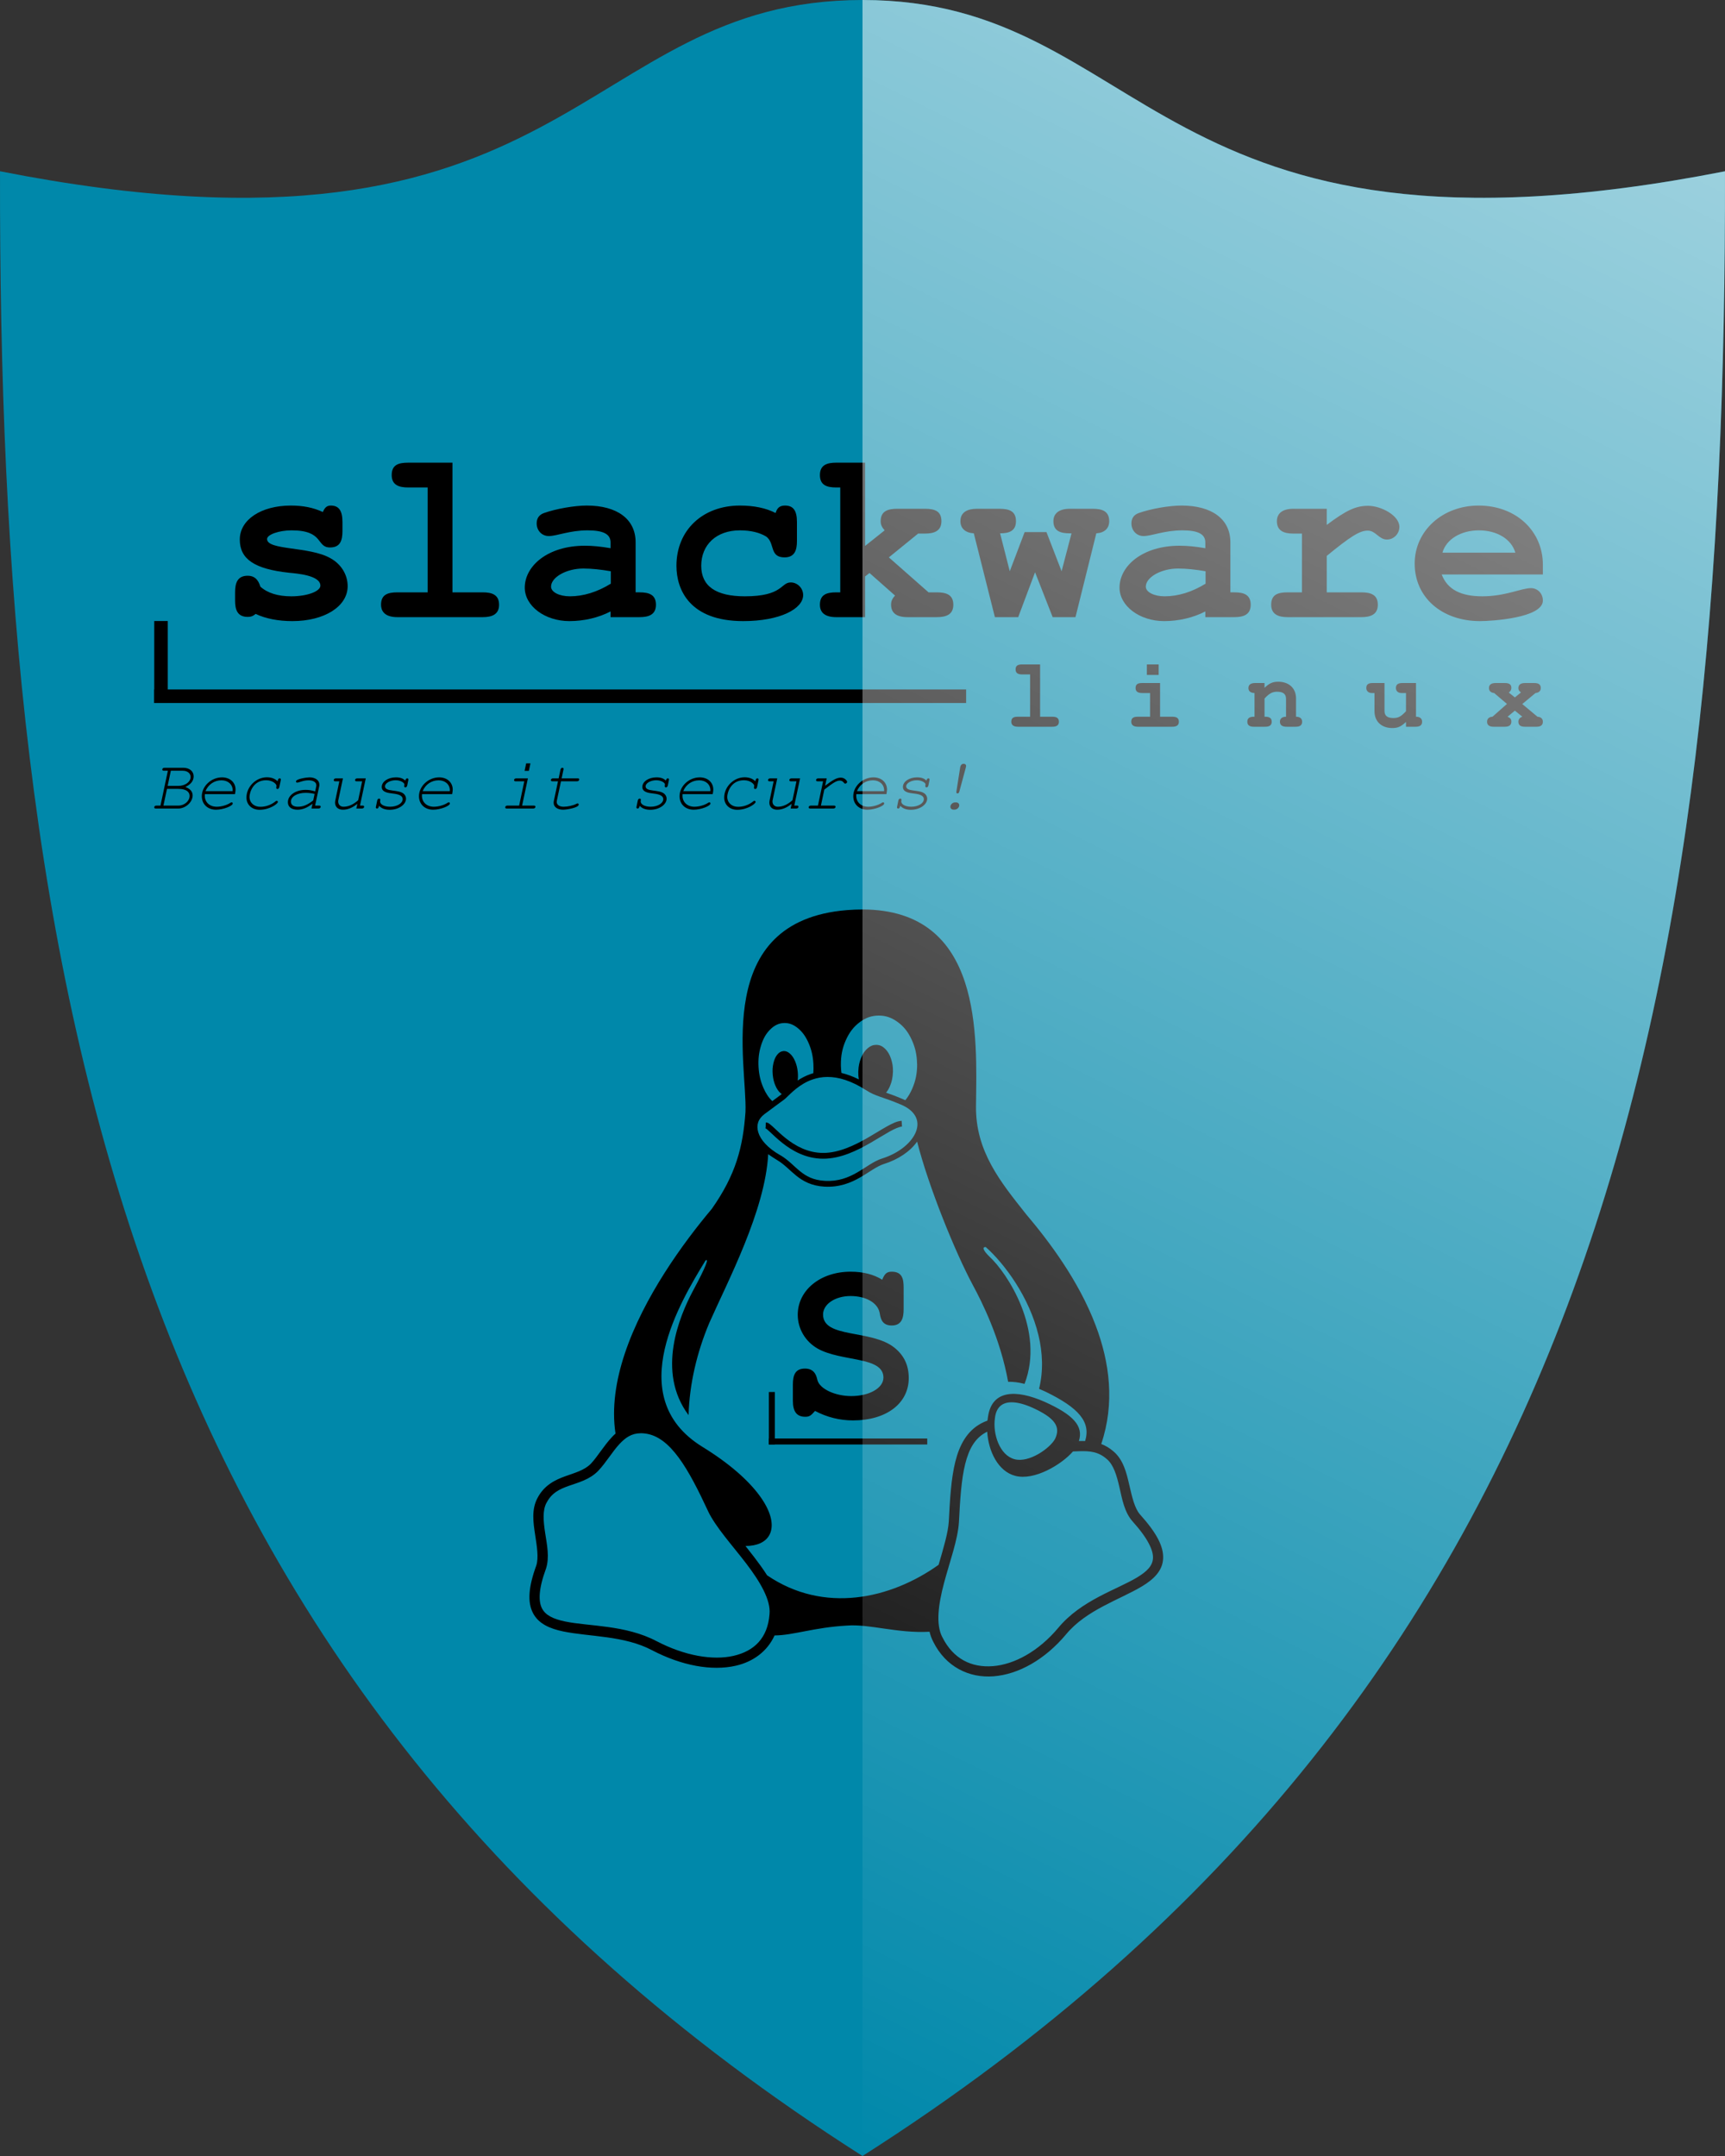 <?xml version="1.0" encoding="UTF-8" standalone="no"?>
<!-- Created with Inkscape (http://www.inkscape.org/) -->

<!-- 
 
 SLACKWARE LINUX GRAPHICS PROJECT: 

 Slackware Linux Graphics Project aims to provide a set of visual components related to GNU/Linux Slackware in both vector and 
 raster graphics formats for its users. 
 
 LEGAL DISCLAIMER: 

 Graphics in this project are all free artwork; you can use them, redistribute them and/or modify them under the *related* terms 
 explained in Slackware Linux Propaganda Graphics FAQ section on Slackware Linux home page. 

 You should have received a copy of the Slackware Linux Propaganda Graphics FAQ text 
 along with this artwork package. If not, see "http://www.slackware.com/". 

 This artwork package is distributed in the hope that it will be useful, but WITHOUT ANY WARRANTY. 

 Slackware Linux Graphics Project does not officially represent neither Linux nor Slackware Linux in any way. 
 Linux is a registered trademark of Linus Torvalds. Slackware Linux is a registered trademark of Slackware Linux, Inc. 
 and Patrick Volkerding. 
 
 DOWNLOAD INFORMATION: 

 You can download more recent versions of the Slackware Linux Graphics from the project's blog 
 at "http://www.slackware-linux-graphics.blogspot.com/". 

 OPINIONS AND SUGGESTIONS: 
 
 Please contact with the project for your opinions and suggestions related to Slackware Linux Graphics. 
 
 CONTACT INFORMATION: 
 
 Maintainer: Ismail Demiral 
 E-Mail: slackware.linux.graphics@gmail.com 
 Blog: http://www.slackware-linux-graphics.blogspot.com/ 
 
 -->

<svg
   xmlns:dc="http://purl.org/dc/elements/1.1/"
   xmlns:cc="http://creativecommons.org/ns#"
   xmlns:rdf="http://www.w3.org/1999/02/22-rdf-syntax-ns#"
   xmlns:svg="http://www.w3.org/2000/svg"
   xmlns="http://www.w3.org/2000/svg"
   xmlns:xlink="http://www.w3.org/1999/xlink"
   xmlns:sodipodi="http://sodipodi.sourceforge.net/DTD/sodipodi-0.dtd"
   xmlns:inkscape="http://www.inkscape.org/namespaces/inkscape"
   width="512"
   height="640"
   id="svg8331"
   version="1.1"
   inkscape:version="0.48.3.1 r9886"
   sodipodi:docname="Slackware.Linux.Security.Shield.Logo_FreeMono.svg">
  <rect width="100%" height="100%" fill="#333333" stroke="none"/>
  <defs
     id="defs8333">
    <linearGradient
       id="linearGradient7621">
      <stop
         style="stop-color:#ffffff;stop-opacity:0.608;"
         offset="0"
         id="stop7623" />
      <stop
         style="stop-color:#ffffff;stop-opacity:0;"
         offset="1"
         id="stop7625" />
    </linearGradient>
    <linearGradient
       inkscape:collect="always"
       xlink:href="#linearGradient7621-3"
       id="linearGradient6708"
       gradientUnits="userSpaceOnUse"
       gradientTransform="matrix(0.8,0,0,0.857,-310.999,-124.699)"
       x1="-2610"
       y1="3215.362"
       x2="-2860"
       y2="3752.362" />
    <linearGradient
       id="linearGradient7621-3">
      <stop
         style="stop-color:#ffffff;stop-opacity:0.608;"
         offset="0"
         id="stop7623-6" />
      <stop
         style="stop-color:#ffffff;stop-opacity:0;"
         offset="1"
         id="stop7625-7" />
    </linearGradient>
    <linearGradient
       inkscape:collect="always"
       xlink:href="#linearGradient7621-36"
       id="linearGradient7287"
       gradientUnits="userSpaceOnUse"
       gradientTransform="matrix(1.024,0,0,1.097,-11277.928,-10062.809)"
       x1="-2610"
       y1="3215.362"
       x2="-2860"
       y2="3752.362" />
    <linearGradient
       id="linearGradient7621-36">
      <stop
         style="stop-color:#ffffff;stop-opacity:0.608;"
         offset="0"
         id="stop7623-7" />
      <stop
         style="stop-color:#ffffff;stop-opacity:0;"
         offset="1"
         id="stop7625-5" />
    </linearGradient>
    <linearGradient
       y2="3752.362"
       x2="-2860"
       y1="3215.362"
       x1="-2610"
       gradientTransform="matrix(1.024,0,0,1.097,-11277.928,-10062.809)"
       gradientUnits="userSpaceOnUse"
       id="linearGradient5549"
       xlink:href="#linearGradient7621-36"
       inkscape:collect="always" />
    <linearGradient
       inkscape:collect="always"
       xlink:href="#linearGradient7621-367"
       id="linearGradient5608"
       gradientUnits="userSpaceOnUse"
       gradientTransform="matrix(1.024,0,0,1.097,-11573.402,-9530.304)"
       x1="-2610"
       y1="3215.362"
       x2="-2860"
       y2="3752.362" />
    <linearGradient
       id="linearGradient7621-367">
      <stop
         style="stop-color:#ffffff;stop-opacity:0.608;"
         offset="0"
         id="stop7623-5" />
      <stop
         style="stop-color:#ffffff;stop-opacity:0;"
         offset="1"
         id="stop7625-3" />
    </linearGradient>
    <linearGradient
       y2="3752.362"
       x2="-2860"
       y1="3215.362"
       x1="-2610"
       gradientTransform="matrix(1.024,0,0,1.097,-11573.402,-9530.304)"
       gradientUnits="userSpaceOnUse"
       id="linearGradient5684"
       xlink:href="#linearGradient7621-367"
       inkscape:collect="always" />
    <linearGradient
       inkscape:collect="always"
       xlink:href="#linearGradient7621-6"
       id="linearGradient5608-3"
       gradientUnits="userSpaceOnUse"
       gradientTransform="matrix(1.024,0,0,1.097,-11573.402,-9530.304)"
       x1="-2610"
       y1="3215.362"
       x2="-2860"
       y2="3752.362" />
    <linearGradient
       id="linearGradient7621-6">
      <stop
         style="stop-color:#ffffff;stop-opacity:0.608;"
         offset="0"
         id="stop7623-75" />
      <stop
         style="stop-color:#ffffff;stop-opacity:0;"
         offset="1"
         id="stop7625-35" />
    </linearGradient>
    <linearGradient
       y2="3752.362"
       x2="-2860"
       y1="3215.362"
       x1="-2610"
       gradientTransform="matrix(1.024,0,0,1.097,-11573.402,-9530.304)"
       gradientUnits="userSpaceOnUse"
       id="linearGradient6279"
       xlink:href="#linearGradient7621-6"
       inkscape:collect="always" />
  </defs>
  <sodipodi:namedview
     id="base"
     pagecolor="#ffffff"
     bordercolor="#666666"
     borderopacity="1.0"
     inkscape:pageopacity="0.0"
     inkscape:pageshadow="2"
     inkscape:zoom="0.35"
     inkscape:cx="986.4177"
     inkscape:cy="220.88997"
     inkscape:document-units="px"
     inkscape:current-layer="layer1"
     showgrid="false"
     inkscape:window-width="1366"
     inkscape:window-height="721"
     inkscape:window-x="-2"
     inkscape:window-y="-3"
     inkscape:window-maximized="1"
     fit-margin-top="0"
     fit-margin-left="0"
     fit-margin-right="0"
     fit-margin-bottom="0" />
  <g
     inkscape:label="Layer 1"
     inkscape:groupmode="layer"
     id="layer1"
     transform="translate(-751.714,-50.934)">
    <g
       transform="translate(15509.715,6104.424)"
       id="g5629-6"
       inkscape:export-filename="Slackware.Linux.Security.Shield.Logo_FreeMono_512x640.png"
       inkscape:export-xdpi="90"
       inkscape:export-ydpi="90">
      <path
         inkscape:connector-curvature="0"
         style="fill:#0088aa;fill-opacity:1;stroke:none"
         d="m -14502,-6053.49 c -85.332,0 -85.334,84.371 -255.997,50.84 -0.426,240.886 35.338,448.614 255.997,589.16 220.658,-140.546 256.422,-348.274 255.996,-589.16 -170.663,33.531 -170.665,-50.84 -255.996,-50.84 z"
         id="path5573-2" />
      <g
         id="g5589-9"
         transform="matrix(0.627,0,0,0.627,-5479.257,-1176.549)"
         style="fill:#000000">
        <path
           inkscape:connector-curvature="0"
           style="font-size:medium;font-style:normal;font-variant:normal;font-weight:normal;font-stretch:normal;text-indent:0;text-align:start;text-decoration:none;line-height:normal;letter-spacing:normal;word-spacing:normal;text-transform:none;direction:ltr;block-progression:tb;writing-mode:lr-tb;text-anchor:start;baseline-shift:baseline;color:#000000;fill:#000000;fill-opacity:1;stroke:none;stroke-width:309;marker:none;visibility:visible;display:inline;overflow:visible;enable-background:accumulate;font-family:Bitstream Vera Sans;-inkscape-font-specification:Bitstream Vera Sans"
           d="m -14390.378,-7347.634 c -2.332,0 -4.765,0.094 -7.302,0.296 -64.11,5.163 -47.106,72.892 -48.059,95.573 -1.17,16.586 -4.533,29.657 -15.94,45.872 -13.403,15.937 -32.27,41.731 -41.209,68.582 -4.219,12.673 -6.227,25.589 -4.372,37.814 -0.581,0.52 -1.133,1.065 -1.659,1.626 -3.935,4.2 -6.841,9.29 -10.081,12.717 -3.027,3.019 -7.339,4.167 -12.077,5.867 -4.741,1.701 -9.946,4.208 -13.106,10.271 0,0 0,0 0,0 0,0.016 -0.02,0.019 -0.02,0.031 l 0,0 c -2.86,5.342 -2.011,11.493 -1.137,17.192 0.874,5.699 1.758,11.085 0.583,14.738 -3.751,10.255 -4.23,17.348 -1.59,22.493 2.647,5.156 8.09,7.431 14.241,8.716 12.3,2.569 28.959,1.931 42.088,8.889 l 1.129,-2.129 -1.116,2.135 c 14.054,7.349 28.305,9.959 39.674,7.362 8.24,-1.883 14.931,-6.79 18.367,-14.342 8.891,-0.044 18.65,-3.81 34.28,-4.67 10.604,-0.854 23.849,3.766 39.084,2.92 0.399,1.653 0.975,3.243 1.764,4.754 0.02,0.016 0.02,0.031 0.02,0.047 5.906,11.81 16.881,17.212 28.577,16.289 11.709,-0.924 24.16,-7.829 34.224,-19.806 l -1.845,-1.551 1.859,1.534 c 9.594,-11.632 25.516,-16.455 36.075,-22.823 5.278,-3.184 9.562,-7.171 9.893,-12.961 0.33,-5.788 -3.067,-12.274 -10.881,-20.947 0,0 0,0 0,0 0,0 0,0 -0.02,-0.016 -2.568,-2.901 -3.793,-8.278 -5.108,-14.004 -1.315,-5.722 -2.784,-11.895 -7.481,-15.896 l 0,0 c -0.02,-0.016 -0.02,-0.016 -0.03,-0.024 0,0 0,0 0,0 -1.871,-1.629 -3.814,-2.735 -5.77,-3.478 6.532,-19.372 3.968,-38.661 -2.625,-56.093 -8.092,-21.393 -22.22,-40.034 -33.009,-52.785 -12.077,-15.233 -23.89,-29.696 -23.658,-51.057 0.36,-32.602 3.586,-93.061 -53.783,-93.139 z m 7.766,50.226 c 3.256,0 6.037,0.954 8.891,3.027 2.902,2.106 4.992,4.742 6.677,8.423 1.653,3.588 2.449,7.097 2.526,11.262 0,0.11 0,0.203 0.03,0.312 0.03,4.274 -0.701,7.909 -2.325,11.621 -0.925,2.118 -1.988,3.896 -3.26,5.436 -0.433,-0.207 -0.881,-0.407 -1.346,-0.598 l 0,0 c -3.225,-1.381 -5.698,-2.26 -7.761,-2.976 0.747,-0.898 1.37,-1.964 1.918,-3.296 0.826,-2.012 1.233,-3.978 1.31,-6.317 0,-0.094 0.03,-0.172 0.03,-0.281 0.05,-2.246 -0.25,-4.165 -0.905,-6.13 -0.686,-2.059 -1.559,-3.541 -2.823,-4.773 -1.264,-1.232 -2.528,-1.794 -4.04,-1.841 -0.06,0 -0.145,0 -0.211,0 -1.424,0 -2.66,0.492 -3.938,1.563 -1.342,1.123 -2.341,2.558 -3.167,4.555 -0.827,1.997 -1.232,3.978 -1.311,6.333 -0.02,0.094 -0.02,0.172 -0.02,0.265 -0.03,1.295 0.05,2.481 0.255,3.632 -2.912,-1.451 -5.655,-2.44 -8.231,-3.053 -0.146,-1.114 -0.233,-2.263 -0.26,-3.465 l 0,-0.328 c -0.05,-4.258 0.655,-7.909 2.293,-11.621 1.638,-3.713 3.666,-6.38 6.521,-8.548 2.855,-2.168 5.662,-3.167 8.985,-3.198 0.05,0 0.1,0 0.162,0 z m -44.558,3.528 c 2.161,0 4.093,0.727 6.092,2.323 2.169,1.731 3.805,3.946 5.179,7.066 1.372,3.119 2.106,6.239 2.308,9.921 l 0,0.031 c 0.1,1.546 0.08,3.002 -0.03,4.411 -0.426,0.121 -0.846,0.253 -1.256,0.394 -2.327,0.801 -4.38,1.894 -6.169,3.075 0.175,-1.236 0.2,-2.489 0.07,-3.887 -0.02,-0.077 -0.02,-0.141 -0.02,-0.218 -0.188,-1.856 -0.578,-3.416 -1.233,-4.992 -0.703,-1.638 -1.482,-2.792 -2.512,-3.681 -0.933,-0.806 -1.814,-1.176 -2.784,-1.168 -0.1,0 -0.202,0 -0.303,0.016 -1.093,0.094 -1.997,0.624 -2.856,1.669 -0.857,1.045 -1.418,2.34 -1.825,4.056 -0.405,1.716 -0.515,3.401 -0.342,5.335 0,0.078 0.02,0.14 0.02,0.218 0.187,1.872 0.561,3.432 1.231,5.007 0.686,1.622 1.482,2.776 2.512,3.665 0.172,0.148 0.344,0.283 0.513,0.402 -1.072,0.824 -1.582,1.204 -2.46,1.849 -0.563,0.413 -1.233,0.905 -2.012,1.479 -1.698,-1.592 -3.025,-3.592 -4.184,-6.226 -1.371,-3.12 -2.104,-6.239 -2.323,-9.921 l 0,-0.031 c -0.202,-3.681 0.161,-6.848 1.17,-10.123 1.013,-3.276 2.37,-5.647 4.336,-7.597 1.966,-1.95 3.946,-2.933 6.333,-3.057 0.186,-0.016 0.371,-0.016 0.554,-0.016 z m 20.266,25.539 c 5.019,-0.019 11.059,1.626 18.372,6.328 4.492,2.921 7.986,3.165 16.033,6.612 l 0.02,0 0.02,0 c 3.874,1.589 6.146,3.659 7.257,5.84 1.11,2.181 1.136,4.546 0.208,7.033 -1.859,4.975 -7.792,10.211 -16.118,12.811 l -0.02,0 0,0 c -4.06,1.319 -7.599,4.232 -11.773,6.618 -4.174,2.386 -8.896,4.311 -15.317,3.94 0,0 0,0 0,0 -5.467,-0.319 -8.735,-2.174 -11.689,-4.549 -2.955,-2.375 -5.529,-5.358 -9.3,-7.572 l -0.02,0 -0.02,0 c -6.074,-3.433 -9.388,-7.403 -10.429,-10.844 -1.041,-3.442 -0.06,-6.38 2.948,-8.638 3.388,-2.539 5.741,-4.266 7.308,-5.416 1.558,-1.143 2.207,-1.571 2.702,-2.047 0,0 0,0 0,-0.016 0,0 0,0 0,0 2.545,-2.409 6.603,-6.799 12.719,-8.904 2.106,-0.725 4.454,-1.192 7.084,-1.203 z m 35.099,20.759 c -2.166,0.129 -4.434,1.244 -7.077,2.719 -2.64,1.475 -5.61,3.361 -8.83,5.219 -6.438,3.715 -13.85,7.268 -21.214,7.268 -7.377,0 -13.271,-3.407 -17.692,-6.91 -2.209,-1.751 -4.033,-3.515 -5.491,-4.88 -0.729,-0.682 -1.36,-1.264 -1.951,-1.718 -0.589,-0.454 -1.068,-0.905 -2.055,-0.905 l -0.05,2.073 c -0.07,0.694 -0.145,0.672 -0.113,0.691 0.05,0.031 0.274,0.11 0.541,0.315 0.434,0.334 1.036,0.878 1.749,1.547 1.429,1.338 3.327,3.177 5.664,5.029 4.674,3.704 11.174,7.503 19.396,7.503 8.234,0 16.023,-3.848 22.588,-7.636 3.281,-1.894 6.262,-3.784 8.796,-5.199 2.533,-1.415 4.665,-2.302 5.9,-2.376 l -0.163,-2.74 z m 7.318,9.853 c 5.468,21.557 18.188,52.693 26.363,67.888 4.345,8.062 12.992,25.19 16.726,45.827 2.367,-0.073 4.973,0.271 7.764,0.985 9.764,-25.317 -8.282,-52.586 -16.534,-60.18 -3.332,-3.233 -3.493,-4.681 -1.84,-4.613 8.953,7.918 20.708,23.842 24.983,41.817 1.949,8.197 2.365,16.813 0.272,25.317 1.025,0.425 2.064,0.888 3.118,1.386 15.676,7.633 21.473,14.271 18.686,23.33 -0.919,-0.034 -1.822,-0.029 -2.702,0 -0.08,0 -0.165,0 -0.247,0 2.271,-7.181 -2.758,-12.477 -16.158,-18.54 -13.899,-6.115 -24.973,-5.506 -26.845,6.894 -0.113,0.65 -0.216,1.312 -0.291,1.983 -1.037,0.361 -2.082,0.821 -3.127,1.394 -6.528,3.571 -10.09,10.05 -12.07,17.998 -1.981,7.94 -2.547,17.54 -3.094,28.331 0,0 0,0 0,0 -0.334,5.426 -2.565,12.765 -4.828,20.539 -22.766,16.241 -54.367,23.277 -81.197,4.967 -1.817,-2.876 -3.903,-5.726 -6.05,-8.537 -1.37,-1.795 -2.779,-3.579 -4.177,-5.338 2.752,0 5.094,-0.449 6.986,-1.307 2.352,-1.067 4.005,-2.78 4.823,-4.98 1.635,-4.4 0,-10.607 -5.243,-17.694 -5.236,-7.087 -14.104,-15.086 -27.135,-23.078 0,0 0,0 0,0 -9.573,-5.956 -14.929,-13.256 -17.433,-21.183 -2.507,-7.927 -2.155,-16.498 -0.225,-24.961 3.708,-16.244 13.235,-32.043 19.314,-41.957 1.635,-1.204 0.584,2.235 -6.155,14.747 -6.038,11.44 -17.328,37.84 -1.87,58.447 0.413,-14.666 3.915,-29.622 9.795,-43.613 8.564,-19.413 26.474,-53.077 27.898,-79.908 0.733,0.533 3.254,2.233 4.377,2.872 0,0 0,0 0,0 3.286,1.935 5.754,4.764 8.952,7.333 3.202,2.574 7.203,4.797 13.249,5.149 l 0,0 c 7.055,0.408 12.433,-1.777 16.839,-4.296 4.4,-2.515 7.914,-5.3 11.243,-6.386 0,0 0.02,0 0.02,0 7.034,-2.2 12.628,-6.094 15.813,-10.636 z m 44.689,123.413 c 2.849,-0.016 6.301,0.937 10.079,2.627 10.171,4.695 13.352,8.72 10.576,14.632 -2.34,4.461 -12.353,11.559 -19.217,9.687 -7.003,-1.81 -10.42,-11.902 -9.281,-19.53 0.61,-5.18 3.54,-7.396 7.843,-7.416 z m -11.508,13.939 c 0.574,9.328 5.191,18.841 13.351,20.9 8.932,2.353 21.809,-5.31 27.245,-11.56 1.085,-0.044 2.145,-0.095 3.173,-0.121 4.77,-0.116 8.771,0.157 12.858,3.732 l 0.02,0.016 0.02,0.016 c 3.141,2.661 4.634,7.689 5.928,13.323 1.295,5.633 2.331,11.768 6.214,16.139 l 0,0 0,0 c 7.465,8.284 9.865,13.883 9.66,17.457 -0.203,3.574 -2.792,6.227 -7.57,9.109 -9.553,5.761 -26.478,10.771 -37.29,23.866 -9.386,11.171 -20.833,17.306 -30.914,18.102 -10.081,0.795 -18.777,-3.389 -23.907,-13.68 l -0.02,-0.023 -0.02,-0.023 c -3.18,-6.051 -1.854,-15.601 0.825,-25.674 2.679,-10.073 6.53,-20.416 7.045,-28.822 l 0,-0.016 0,-0.016 c 0.546,-10.771 1.148,-20.177 2.957,-27.435 1.809,-7.258 4.66,-12.173 9.707,-14.935 0.235,-0.129 0.468,-0.25 0.7,-0.365 z m -163.928,0.704 c 0.754,0 1.551,0.066 2.402,0.195 5.713,0.865 10.696,4.861 15.497,11.372 4.8,6.512 9.268,15.4 13.86,25.261 l 0,0.016 0,0.016 c 3.69,7.702 11.477,16.171 18.077,24.81 6.597,8.639 11.703,17.312 11.038,23.949 l 0,0.029 0,0.029 c -0.86,11.321 -7.245,17.483 -17.047,19.722 -9.8,2.238 -23.085,0 -36.356,-6.928 0,0 -0.02,0 -0.02,0 -14.681,-7.776 -32.144,-7.003 -43.348,-9.343 -5.603,-1.17 -9.258,-2.93 -10.937,-6.199 -1.678,-3.269 -1.716,-8.972 1.85,-18.696 l 0.02,-0.044 0.02,-0.044 c 1.764,-5.44 0.458,-11.392 -0.397,-16.978 -0.857,-5.587 -1.275,-10.668 0.633,-14.21 l 0.02,-0.016 0.02,-0.016 c 2.442,-4.708 6.025,-6.391 10.472,-7.986 4.446,-1.595 9.718,-2.848 13.882,-7.02 l 0.02,-0.023 0.02,-0.023 c 3.847,-4.06 6.739,-9.15 10.122,-12.762 2.856,-3.048 5.712,-5.068 10.019,-5.098 0.05,0 0.1,0 0.145,0 z"
           id="path5591-1" />
        <g
           transform="matrix(0.284,0,0,0.284,-12182.542,-6872.776)"
           id="g5593-2"
           style="fill:#000000">
          <path
             transform="matrix(0,1,-1,0,0,0)"
             style="fill:#000000;fill-opacity:1;stroke:none"
             d="m -867.638,7920 87.489,0 0,10 -87.489,0 z"
             id="rect5595-7"
             inkscape:connector-curvature="0" />
          <g
             style="font-size:112.719px;font-style:normal;font-weight:normal;line-height:125%;letter-spacing:0px;word-spacing:0px;fill:#000000;fill-opacity:1;stroke:none;font-family:Sans"
             id="text5597-0">
            <path
               d="m -7725.248,-1068.205 c -8.116,0 -11.768,3.246 -15.826,13.391 -14.203,-8.927 -32.057,-13.391 -52.752,-13.391 -50.318,0 -88.056,30.84 -88.056,71.824 0,23.13 12.579,44.637 33.275,56.405 39.767,22.318 109.563,12.579 109.563,48.289 0,17.449 -23.536,30.84 -53.564,30.84 -26.782,0 -52.347,-11.768 -56.404,-26.376 -1.217,-4.058 -2.841,-19.478 -20.695,-19.478 -16.232,0 -20.289,10.55 -20.289,26.782 l 0,26.782 c 0,18.26 6.493,26.782 20.695,26.782 6.493,0 9.333,-1.623 16.232,-9.739 19.884,10.55 41.39,15.826 63.303,15.826 55.593,0 92.925,-28.405 92.925,-70.607 0,-21.101 -7.71,-37.738 -23.942,-50.723 -38.55,-30.84 -118.896,-15.014 -118.896,-55.187 0,-17.449 20.289,-30.84 45.854,-30.84 25.159,0 44.637,10.956 48.289,27.188 1.623,7.71 2.435,21.913 20.289,21.913 16.637,0 19.884,-12.579 19.884,-27.188 l 0,-35.709 c 0,-14.203 -2.029,-26.782 -19.884,-26.782"
               style="font-size:405.788px;font-variant:normal;font-weight:bold;font-stretch:normal;text-align:center;text-anchor:middle;fill:#000000;font-family:FreeMono;-inkscape-font-specification:FreeMono"
               id="path3104"
               inkscape:connector-curvature="0" />
          </g>
          <path
             style="fill:#000000;fill-opacity:1;stroke:none"
             d="m -7930,-790.149 263.985,0 0,10 -263.985,0 z"
             id="rect5601-9"
             inkscape:connector-curvature="0" />
        </g>
      </g>
      <g
         id="g5551-3"
         transform="matrix(0.805,0,0,0.805,-3852.903,930.054)">
        <g
           style="font-size:37.39px;font-style:normal;font-weight:normal;line-height:125%;letter-spacing:0px;word-spacing:0px;fill:#000000;fill-opacity:1;stroke:none;font-family:Sans"
           id="text5553-6">
          <path
             d="m -13487.535,-8378.149 -1.442,0 c -0.534,0 -0.855,0.24 -0.855,0.641 0,0.321 0.187,0.454 0.615,0.454 l 8.198,0 c 2.724,0 5.341,-2.35 5.341,-4.834 0,-1.415 -0.881,-2.457 -2.67,-3.125 2.056,-0.988 3.044,-2.27 3.044,-3.926 0,-1.869 -1.549,-3.151 -3.819,-3.151 l -6.89,0 c -0.534,0 -0.854,0.24 -0.854,0.641 0,0.321 0.187,0.454 0.614,0.454 l 1.442,0 -2.724,12.846 m 11.11,-10.575 c 0,1.843 -2.003,3.312 -4.54,3.312 l -3.926,0 1.175,-5.582 4.38,0 c 1.842,0 2.911,1.042 2.911,2.27 m -0.374,6.997 c 0,1.896 -1.923,3.579 -4.086,3.579 l -5.555,0 1.309,-6.169 3.979,0 c 3.712,0 4.353,1.549 4.353,2.59"
             style="font-size:26.706px;font-style:italic;font-variant:normal;font-stretch:normal;fill:#000000;font-family:FreeMono;-inkscape-font-specification:FreeMono"
             id="path3108"
             inkscape:connector-curvature="0" />
          <path
             d="m -13460.893,-8378.923 c 0,-0.24 -0.16,-0.427 -0.4,-0.427 -0.134,0 -0.241,0.053 -0.481,0.187 -1.282,0.855 -3.338,1.442 -5.021,1.442 -2.59,0 -4.406,-1.656 -4.406,-4.059 0,-0.107 0,-0.32 0.03,-0.588 l 11.11,0 c 0.134,-0.668 0.214,-1.309 0.214,-1.683 0,-2.644 -2.083,-4.513 -4.994,-4.513 -3.953,0 -7.451,3.258 -7.451,6.944 0,2.964 2.136,4.994 5.234,4.994 2.697,0 6.169,-1.389 6.169,-2.297 m -10.041,-4.54 c 0.988,-2.457 3.258,-4.006 5.875,-4.006 2.43,0 4.139,1.522 4.139,3.686 0,0.053 0,0.187 -0.03,0.32 l -9.988,0"
             style="font-size:26.706px;font-style:italic;font-variant:normal;font-stretch:normal;fill:#000000;font-family:FreeMono;-inkscape-font-specification:FreeMono"
             id="path3110"
             inkscape:connector-curvature="0" />
          <path
             d="m -13444.239,-8379.484 c 0,-0.214 -0.24,-0.454 -0.427,-0.454 -0.134,0 -0.32,0.107 -0.534,0.294 -1.576,1.255 -3.525,1.95 -5.528,1.95 -2.324,0 -3.979,-1.522 -3.979,-3.685 0,-1.442 1.228,-6.116 6.142,-6.116 2.59,0 3.792,1.576 3.792,1.95 l -0.08,0.961 c 0.134,0.24 0.267,0.321 0.454,0.321 0.347,0 0.588,-0.267 0.694,-0.748 l 0.508,-2.43 c 0.03,-0.16 0.05,-0.267 0.05,-0.347 0,-0.214 -0.187,-0.401 -0.427,-0.401 -0.561,0 -0.668,0.588 -0.775,1.095 -0.934,-0.988 -2.296,-1.496 -3.952,-1.496 -4.006,0 -7.531,3.498 -7.531,7.478 0,2.644 2.003,4.513 4.807,4.513 3.819,0 6.783,-2.243 6.783,-2.884"
             style="font-size:26.706px;font-style:italic;font-variant:normal;font-stretch:normal;fill:#000000;font-family:FreeMono;-inkscape-font-specification:FreeMono"
             id="path3112"
             inkscape:connector-curvature="0" />
          <path
             d="m -13437.573,-8387.042 c 0,0.24 0.187,0.427 0.401,0.427 0.774,0 2.163,-0.855 4.246,-0.855 1.736,0 2.858,0.721 2.858,1.816 0,0.16 0,0.24 -0.03,0.374 l -0.401,1.896 c -1.495,-0.427 -2.296,-0.561 -3.525,-0.561 -3.685,0 -6.543,1.976 -6.543,4.567 0,1.709 1.336,2.751 3.525,2.751 1.87,0 3.606,-0.694 5.555,-2.217 l -0.374,1.789 2.538,0 c 0.534,0 0.854,-0.267 0.854,-0.668 0,-0.32 -0.16,-0.427 -0.614,-0.427 l -1.442,0 1.522,-7.13 c 0.05,-0.214 0.05,-0.374 0.05,-0.614 0,-1.576 -1.495,-2.671 -3.658,-2.671 -0.801,0 -4.968,0.534 -4.968,1.522 m 6.356,6.997 c -2.189,1.683 -3.712,2.323 -5.661,2.323 -1.629,0 -2.564,-0.694 -2.564,-1.896 0,-1.843 2.323,-3.231 5.395,-3.231 1.201,0 2.403,0.16 3.338,0.401 l -0.508,2.404"
             style="font-size:26.706px;font-style:italic;font-variant:normal;font-stretch:normal;fill:#000000;font-family:FreeMono;-inkscape-font-specification:FreeMono"
             id="path3114"
             inkscape:connector-curvature="0" />
          <path
             d="m -13415.31,-8377.054 2.003,0 c 0.534,0 0.854,-0.267 0.854,-0.668 0,-0.32 -0.16,-0.427 -0.614,-0.427 l -0.908,0 2.137,-10.041 -3.072,0 c -0.56,0 -0.881,0.24 -0.881,0.668 0,0.294 0.187,0.427 0.641,0.427 l 1.976,0 -1.469,6.97 c -1.842,1.629 -3.605,2.404 -5.421,2.404 -1.148,0 -1.949,-0.801 -1.949,-1.923 0,-0.214 0,-0.321 0.05,-0.481 l 1.709,-8.065 -2.537,0 c -0.534,0 -0.855,0.24 -0.855,0.668 0,0.294 0.187,0.427 0.615,0.427 l 1.442,0 -1.469,6.97 c -0.05,0.294 -0.107,0.588 -0.107,0.881 0,1.602 1.122,2.617 2.884,2.617 1.79,0 3.579,-0.721 5.342,-2.19 l -0.374,1.763"
             style="font-size:26.706px;font-style:italic;font-variant:normal;font-stretch:normal;fill:#000000;font-family:FreeMono;-inkscape-font-specification:FreeMono"
             id="path3116"
             inkscape:connector-curvature="0" />
          <path
             d="m -13397.615,-8386 -0.08,0.828 c 0.134,0.214 0.267,0.32 0.428,0.32 0.347,0 0.614,-0.267 0.721,-0.748 l 0.374,-1.843 c 0.03,-0.134 0.05,-0.267 0.05,-0.347 0,-0.214 -0.187,-0.401 -0.427,-0.401 -0.348,0 -0.615,0.294 -0.721,0.855 -0.775,-0.828 -1.897,-1.228 -3.445,-1.228 -2.911,0 -5.235,1.576 -5.235,3.552 0,1.95 2.297,2.217 4.113,2.43 2.163,0.24 3.605,0.801 3.605,2.056 0,1.549 -2.083,2.804 -4.647,2.804 -2.136,0 -3.685,-0.828 -3.685,-1.976 0,-0.107 0.08,-0.427 0.08,-0.614 0,-0.214 -0.187,-0.401 -0.427,-0.401 -0.374,0 -0.615,0.24 -0.721,0.721 l -0.454,2.217 c -0.03,0.08 -0.05,0.267 -0.05,0.321 0,0.214 0.214,0.401 0.428,0.401 0.534,0 0.64,-0.534 0.774,-1.015 0.908,0.988 2.19,1.469 3.926,1.469 3.285,0 6.009,-1.896 6.009,-4.139 0,-0.641 -0.374,-1.389 -0.908,-1.816 -2.003,-1.629 -6.837,-0.561 -6.837,-2.697 0,-1.175 1.869,-2.243 3.926,-2.243 2.003,0 3.204,1.042 3.204,1.496"
             style="font-size:26.706px;font-style:italic;font-variant:normal;font-stretch:normal;fill:#000000;font-family:FreeMono;-inkscape-font-specification:FreeMono"
             id="path3118"
             inkscape:connector-curvature="0" />
          <path
             d="m -13380.827,-8378.923 c 0,-0.24 -0.16,-0.427 -0.401,-0.427 -0.133,0 -0.24,0.053 -0.48,0.187 -1.282,0.855 -3.338,1.442 -5.021,1.442 -2.59,0 -4.406,-1.656 -4.406,-4.059 0,-0.107 0,-0.32 0.03,-0.588 l 11.11,0 c 0.133,-0.668 0.214,-1.309 0.214,-1.683 0,-2.644 -2.083,-4.513 -4.994,-4.513 -3.953,0 -7.451,3.258 -7.451,6.944 0,2.964 2.136,4.994 5.234,4.994 2.697,0 6.169,-1.389 6.169,-2.297 m -10.041,-4.54 c 0.988,-2.457 3.258,-4.006 5.875,-4.006 2.43,0 4.139,1.522 4.139,3.686 0,0.053 0,0.187 -0.03,0.32 l -9.988,0"
             style="font-size:26.706px;font-style:italic;font-variant:normal;font-stretch:normal;fill:#000000;font-family:FreeMono;-inkscape-font-specification:FreeMono"
             id="path3120"
             inkscape:connector-curvature="0" />
          <path
             d="m -13351.124,-8393.718 -1.576,0 -0.587,2.777 1.575,0 0.588,-2.777 m -0.935,5.528 -4.246,0 c -0.534,0 -0.855,0.24 -0.855,0.641 0,0.321 0.187,0.454 0.615,0.454 l 3.151,0 -1.896,8.947 -4.3,0 c -0.507,0 -0.828,0.24 -0.828,0.668 0,0.294 0.187,0.427 0.615,0.427 l 9.667,0 c 0.508,0 0.855,-0.267 0.855,-0.668 0,-0.294 -0.187,-0.427 -0.641,-0.427 l -4.273,0 2.136,-10.041"
             style="font-size:26.706px;font-style:italic;font-variant:normal;font-stretch:normal;fill:#000000;font-family:FreeMono;-inkscape-font-specification:FreeMono"
             id="path3122"
             inkscape:connector-curvature="0" />
          <path
             d="m -13333.321,-8378.496 c 0,-0.267 -0.187,-0.454 -0.401,-0.454 -0.134,0 -0.214,0.027 -0.481,0.16 -1.148,0.614 -3.178,1.068 -4.673,1.068 -1.549,0 -2.564,-0.694 -2.564,-1.763 0,-0.107 0.03,-0.294 0.05,-0.481 l 1.523,-7.13 5.875,0 c 0.507,0 0.854,-0.267 0.854,-0.668 0,-0.321 -0.16,-0.427 -0.614,-0.427 l -5.875,0 0.668,-3.178 c 0.05,-0.214 0.05,-0.24 0.05,-0.321 0,-0.214 -0.187,-0.401 -0.454,-0.401 -0.347,0 -0.588,0.24 -0.694,0.721 l -0.668,3.178 -2.003,0 c -0.534,0 -0.855,0.24 -0.855,0.668 0,0.294 0.187,0.427 0.641,0.427 l 1.977,0 -1.523,7.184 c -0.05,0.267 -0.08,0.481 -0.08,0.748 0,1.522 1.389,2.537 3.499,2.537 1.335,0 5.742,-0.748 5.742,-1.869"
             style="font-size:26.706px;font-style:italic;font-variant:normal;font-stretch:normal;fill:#000000;font-family:FreeMono;-inkscape-font-specification:FreeMono"
             id="path3124"
             inkscape:connector-curvature="0" />
          <path
             d="m -13301.535,-8386 -0.08,0.828 c 0.134,0.214 0.267,0.32 0.428,0.32 0.347,0 0.614,-0.267 0.721,-0.748 l 0.374,-1.843 c 0.03,-0.134 0.05,-0.267 0.05,-0.347 0,-0.214 -0.187,-0.401 -0.427,-0.401 -0.347,0 -0.614,0.294 -0.721,0.855 -0.775,-0.828 -1.896,-1.228 -3.445,-1.228 -2.911,0 -5.235,1.576 -5.235,3.552 0,1.95 2.297,2.217 4.113,2.43 2.163,0.24 3.605,0.801 3.605,2.056 0,1.549 -2.083,2.804 -4.647,2.804 -2.136,0 -3.685,-0.828 -3.685,-1.976 0,-0.107 0.08,-0.427 0.08,-0.614 0,-0.214 -0.187,-0.401 -0.427,-0.401 -0.374,0 -0.614,0.24 -0.721,0.721 l -0.454,2.217 c -0.03,0.08 -0.05,0.267 -0.05,0.321 0,0.214 0.214,0.401 0.428,0.401 0.534,0 0.641,-0.534 0.774,-1.015 0.908,0.988 2.19,1.469 3.926,1.469 3.285,0 6.009,-1.896 6.009,-4.139 0,-0.641 -0.374,-1.389 -0.908,-1.816 -2.003,-1.629 -6.837,-0.561 -6.837,-2.697 0,-1.175 1.869,-2.243 3.926,-2.243 2.003,0 3.205,1.042 3.205,1.496"
             style="font-size:26.706px;font-style:italic;font-variant:normal;font-stretch:normal;fill:#000000;font-family:FreeMono;-inkscape-font-specification:FreeMono"
             id="path3126"
             inkscape:connector-curvature="0" />
          <path
             d="m -13284.748,-8378.923 c 0,-0.24 -0.16,-0.427 -0.4,-0.427 -0.134,0 -0.241,0.053 -0.481,0.187 -1.282,0.855 -3.338,1.442 -5.021,1.442 -2.59,0 -4.406,-1.656 -4.406,-4.059 0,-0.107 0,-0.32 0.03,-0.588 l 11.11,0 c 0.134,-0.668 0.214,-1.309 0.214,-1.683 0,-2.644 -2.083,-4.513 -4.994,-4.513 -3.953,0 -7.451,3.258 -7.451,6.944 0,2.964 2.136,4.994 5.234,4.994 2.697,0 6.169,-1.389 6.169,-2.297 m -10.041,-4.54 c 0.988,-2.457 3.258,-4.006 5.875,-4.006 2.43,0 4.139,1.522 4.139,3.686 0,0.053 0,0.187 -0.03,0.32 l -9.988,0"
             style="font-size:26.706px;font-style:italic;font-variant:normal;font-stretch:normal;fill:#000000;font-family:FreeMono;-inkscape-font-specification:FreeMono"
             id="path3128"
             inkscape:connector-curvature="0" />
          <path
             d="m -13268.094,-8379.484 c 0,-0.214 -0.24,-0.454 -0.427,-0.454 -0.134,0 -0.32,0.107 -0.534,0.294 -1.576,1.255 -3.525,1.95 -5.528,1.95 -2.324,0 -3.979,-1.522 -3.979,-3.685 0,-1.442 1.228,-6.116 6.142,-6.116 2.59,0 3.792,1.576 3.792,1.95 l -0.08,0.961 c 0.134,0.24 0.267,0.321 0.454,0.321 0.347,0 0.588,-0.267 0.694,-0.748 l 0.508,-2.43 c 0.03,-0.16 0.05,-0.267 0.05,-0.347 0,-0.214 -0.187,-0.401 -0.427,-0.401 -0.561,0 -0.668,0.588 -0.775,1.095 -0.934,-0.988 -2.296,-1.496 -3.952,-1.496 -4.006,0 -7.531,3.498 -7.531,7.478 0,2.644 2.003,4.513 4.807,4.513 3.819,0 6.783,-2.243 6.783,-2.884"
             style="font-size:26.706px;font-style:italic;font-variant:normal;font-stretch:normal;fill:#000000;font-family:FreeMono;-inkscape-font-specification:FreeMono"
             id="path3130"
             inkscape:connector-curvature="0" />
          <path
             d="m -13255.178,-8377.054 2.003,0 c 0.534,0 0.854,-0.267 0.854,-0.668 0,-0.32 -0.16,-0.427 -0.614,-0.427 l -0.908,0 2.136,-10.041 -3.071,0 c -0.561,0 -0.881,0.24 -0.881,0.668 0,0.294 0.187,0.427 0.641,0.427 l 1.976,0 -1.469,6.97 c -1.842,1.629 -3.605,2.404 -5.421,2.404 -1.148,0 -1.95,-0.801 -1.95,-1.923 0,-0.214 0,-0.321 0.05,-0.481 l 1.709,-8.065 -2.537,0 c -0.534,0 -0.855,0.24 -0.855,0.668 0,0.294 0.187,0.427 0.615,0.427 l 1.442,0 -1.469,6.97 c -0.05,0.294 -0.107,0.588 -0.107,0.881 0,1.602 1.122,2.617 2.884,2.617 1.79,0 3.579,-0.721 5.341,-2.19 l -0.373,1.763"
             style="font-size:26.706px;font-style:italic;font-variant:normal;font-stretch:normal;fill:#000000;font-family:FreeMono;-inkscape-font-specification:FreeMono"
             id="path3132"
             inkscape:connector-curvature="0" />
          <path
             d="m -13235.079,-8386.241 c 0.374,0 0.721,-0.347 0.721,-0.668 0,-0.294 -0.828,-1.549 -2.324,-1.549 -1.388,0 -2.804,0.721 -5.795,2.991 l 0.588,-2.724 -3.098,0 c -0.481,0 -0.828,0.267 -0.828,0.641 0,0.321 0.187,0.454 0.614,0.454 l 1.976,0 -1.896,8.947 -2.563,0 c -0.508,0 -0.855,0.267 -0.855,0.641 0,0.321 0.214,0.454 0.614,0.454 l 8.439,0 c 0.508,0 0.855,-0.267 0.855,-0.641 0,-0.32 -0.214,-0.454 -0.614,-0.454 l -4.781,0 1.255,-5.902 c 3.499,-2.697 4.567,-3.312 5.769,-3.312 1.202,0 1.442,1.122 1.923,1.122"
             style="font-size:26.706px;font-style:italic;font-variant:normal;font-stretch:normal;fill:#000000;font-family:FreeMono;-inkscape-font-specification:FreeMono"
             id="path3134"
             inkscape:connector-curvature="0" />
          <path
             d="m -13220.695,-8378.923 c 0,-0.24 -0.16,-0.427 -0.401,-0.427 -0.133,0 -0.24,0.053 -0.48,0.187 -1.282,0.855 -3.339,1.442 -5.021,1.442 -2.591,0 -4.407,-1.656 -4.407,-4.059 0,-0.107 0,-0.32 0.03,-0.588 l 11.11,0 c 0.133,-0.668 0.213,-1.309 0.213,-1.683 0,-2.644 -2.083,-4.513 -4.994,-4.513 -3.952,0 -7.451,3.258 -7.451,6.944 0,2.964 2.137,4.994 5.235,4.994 2.697,0 6.169,-1.389 6.169,-2.297 m -10.042,-4.54 c 0.989,-2.457 3.259,-4.006 5.876,-4.006 2.43,0 4.139,1.522 4.139,3.686 0,0.053 0,0.187 -0.03,0.32 l -9.988,0"
             style="font-size:26.706px;font-style:italic;font-variant:normal;font-stretch:normal;fill:#000000;font-family:FreeMono;-inkscape-font-specification:FreeMono"
             id="path3136"
             inkscape:connector-curvature="0" />
          <path
             d="m -13205.456,-8386 -0.08,0.828 c 0.134,0.214 0.268,0.32 0.428,0.32 0.347,0 0.614,-0.267 0.721,-0.748 l 0.374,-1.843 c 0.03,-0.134 0.05,-0.267 0.05,-0.347 0,-0.214 -0.187,-0.401 -0.427,-0.401 -0.347,0 -0.614,0.294 -0.721,0.855 -0.775,-0.828 -1.896,-1.228 -3.445,-1.228 -2.911,0 -5.235,1.576 -5.235,3.552 0,1.95 2.297,2.217 4.113,2.43 2.163,0.24 3.605,0.801 3.605,2.056 0,1.549 -2.083,2.804 -4.646,2.804 -2.137,0 -3.686,-0.828 -3.686,-1.976 0,-0.107 0.08,-0.427 0.08,-0.614 0,-0.214 -0.187,-0.401 -0.427,-0.401 -0.374,0 -0.614,0.24 -0.721,0.721 l -0.454,2.217 c -0.03,0.08 -0.05,0.267 -0.05,0.321 0,0.214 0.214,0.401 0.428,0.401 0.534,0 0.641,-0.534 0.774,-1.015 0.908,0.988 2.19,1.469 3.926,1.469 3.285,0 6.009,-1.896 6.009,-4.139 0,-0.641 -0.374,-1.389 -0.908,-1.816 -2.003,-1.629 -6.837,-0.561 -6.837,-2.697 0,-1.175 1.87,-2.243 3.926,-2.243 2.003,0 3.205,1.042 3.205,1.496"
             style="font-size:26.706px;font-style:italic;font-variant:normal;font-stretch:normal;fill:#000000;font-family:FreeMono;-inkscape-font-specification:FreeMono"
             id="path3138"
             inkscape:connector-curvature="0" />
          <path
             d="m -13190.618,-8392.089 c 0.08,-0.321 0.133,-0.561 0.133,-0.694 0,-0.454 -0.374,-0.774 -0.854,-0.774 -0.775,0 -1.202,0.454 -1.362,1.469 l -1.362,8.706 c -0.03,0.16 -0.03,0.24 -0.03,0.347 0,0.214 0.187,0.401 0.401,0.401 0.373,0 0.587,-0.214 0.721,-0.748 l 2.35,-8.706 m -3.926,12.765 c -0.908,0 -1.736,0.748 -1.736,1.629 0,0.614 0.481,1.042 1.175,1.042 l 0.321,0 c 0.934,0 1.762,-0.748 1.762,-1.602 0,-0.641 -0.481,-1.068 -1.202,-1.068 l -0.32,0"
             style="font-size:26.706px;font-style:italic;font-variant:normal;font-stretch:normal;fill:#000000;font-family:FreeMono;-inkscape-font-specification:FreeMono"
             id="path3140"
             inkscape:connector-curvature="0" />
        </g>
        <g
           transform="translate(1669.915,1143.47)"
           id="g5557-0"
           style="fill:#000000">
          <g
             style="font-size:20.491px;font-style:normal;font-weight:normal;line-height:125%;letter-spacing:0px;word-spacing:0px;fill:#000000;fill-opacity:1;stroke:none;font-family:Sans"
             id="text5559-6">
            <path
               d="m -14842.161,-9571.828 c 0,1.512 1.106,1.844 2.471,1.844 l 2.877,0 0,15.602 -4.5,0 c -1.439,0 -2.434,0.332 -2.434,1.844 0,0.775 0.368,1.844 2.434,1.844 l 12.688,0 c 1.439,0 2.435,-0.443 2.435,-1.844 0,-1.549 -1.144,-1.844 -2.435,-1.844 l -4.5,0 0,-19.291 -6.565,0 c -1.439,0 -2.471,0.295 -2.471,1.844"
               style="font-size:36.885px;font-variant:normal;font-weight:bold;font-stretch:normal;text-align:center;text-anchor:middle;fill:#000000;font-family:FreeMono;-inkscape-font-specification:FreeMono"
               id="path3143"
               inkscape:connector-curvature="0" />
            <path
               d="m -14781.958,-9552.538 c 0,-1.549 -1.143,-1.844 -2.434,-1.844 l -4.5,0 0,-12.43 -6.565,0 c -1.365,0 -2.472,0.258 -2.472,1.844 0,1.475 1.107,1.844 2.472,1.844 l 2.877,0 0,8.742 -4.5,0 c -1.439,0 -2.435,0.332 -2.435,1.844 0,0.775 0.369,1.844 2.435,1.844 l 12.688,0 c 1.438,0 2.434,-0.443 2.434,-1.844 m -7.45,-21.135 -4.353,0 0,3.873 4.353,0 0,-3.873"
               style="font-size:36.885px;font-variant:normal;font-weight:bold;font-stretch:normal;text-align:center;text-anchor:middle;fill:#000000;font-family:FreeMono;-inkscape-font-specification:FreeMono"
               id="path3145"
               inkscape:connector-curvature="0" />
            <path
               d="m -14756.721,-9552.538 c 0,1.402 0.996,1.844 2.435,1.844 l 4.131,0 c 1.291,0 2.434,-0.332 2.434,-1.844 0,-1.549 -1.143,-1.844 -2.434,-1.844 l -0.221,0 0,-6.713 c 1.733,-1.881 2.913,-2.508 4.61,-2.508 2.287,0 3.32,0.848 3.32,2.656 l 0,6.566 c -1.439,0 -2.25,0.664 -2.25,1.844 0,1.217 0.811,1.844 2.471,1.844 l 3.283,0 c 1.365,0 2.434,-0.369 2.434,-1.844 0,-1.18 -0.811,-1.844 -2.25,-1.844 l 0,-6.713 c 0,-4.057 -2.877,-6.197 -6.565,-6.197 -2.029,0 -3.283,0.553 -5.053,2.25 l 0,-1.77 -3.468,0 c -1.438,0 -2.471,0.516 -2.471,1.844 0,1.18 0.812,1.807 2.25,1.844 l 0,8.742 -0.221,0 c -1.328,0 -2.435,0.332 -2.435,1.844"
               style="font-size:36.885px;font-variant:normal;font-weight:bold;font-stretch:normal;text-align:center;text-anchor:middle;fill:#000000;font-family:FreeMono;-inkscape-font-specification:FreeMono"
               id="path3147"
               inkscape:connector-curvature="0" />
            <path
               d="m -14699.873,-9563.123 0.368,0 1.291,0 0,6.713 c -1.918,2.029 -2.84,2.508 -4.684,2.508 -2.213,0 -3.246,-0.848 -3.246,-2.656 l 0,-10.254 -4.278,0 c -1.439,0 -2.435,0.332 -2.435,1.844 0,1.07 0.812,1.844 2.029,1.844 l 0.996,0 0,6.676 c 0,4.057 2.84,6.234 6.565,6.234 2.029,0 3.209,-0.516 5.053,-2.25 l 0,1.77 3.504,0 c 1.291,0 2.435,-0.332 2.435,-1.844 0,-1.18 -0.812,-1.844 -2.25,-1.844 l 0,-12.43 -4.98,0 c -1.364,0 -2.434,0.332 -2.434,1.844 0,0.701 0.406,1.844 2.066,1.844"
               style="font-size:36.885px;font-variant:normal;font-weight:bold;font-stretch:normal;text-align:center;text-anchor:middle;fill:#000000;font-family:FreeMono;-inkscape-font-specification:FreeMono"
               id="path3149"
               inkscape:connector-curvature="0" />
            <path
               d="m -14661.8,-9566.812 -3.394,0 c -1.401,0 -2.434,0.516 -2.434,1.844 0,1.07 0.701,1.734 1.918,1.844 l 4.721,4.021 -5.348,4.721 c -1.254,0.074 -1.992,0.738 -1.992,1.844 0,1.217 0.811,1.844 2.434,1.844 l 4.095,0 c 1.622,0 2.434,-0.627 2.434,-1.881 0,-0.885 -0.369,-1.365 -1.402,-1.807 l 2.693,-2.25 2.766,2.25 c -0.922,0.258 -1.475,0.959 -1.475,1.807 0,1.512 1.07,1.881 2.471,1.881 l 4.131,0 c 1.328,0 2.435,-0.369 2.435,-1.844 0,-1.107 -0.738,-1.77 -1.992,-1.844 l -5.607,-4.684 4.869,-4.057 c 1.254,-0.111 1.955,-0.774 1.955,-1.844 0,-1.549 -1.143,-1.844 -2.471,-1.844 l -3.357,0 c -1.401,0 -2.434,0.516 -2.434,1.881 0,0.627 0.258,1.107 0.959,1.586 l -2.25,1.844 -2.25,-1.807 c 0.627,-0.406 0.959,-1.033 0.959,-1.697 0,-1.475 -1.07,-1.807 -2.434,-1.807"
               style="font-size:36.885px;font-variant:normal;font-weight:bold;font-stretch:normal;text-align:center;text-anchor:middle;fill:#000000;font-family:FreeMono;-inkscape-font-specification:FreeMono"
               id="path3151"
               inkscape:connector-curvature="0" />
          </g>
          <g
             style="font-size:25.398px;font-style:normal;font-weight:normal;line-height:125%;letter-spacing:0px;word-spacing:0px;fill:#000000;fill-opacity:1;stroke:none;font-family:Sans"
             id="text5563-2">
            <path
               d="m -15090.355,-9622.834 0,-3.383 c 0,-4.206 -1.371,-6.034 -4.297,-6.034 -1.371,0 -2.194,0.64 -2.926,2.377 -3.566,-1.646 -7.314,-2.377 -11.794,-2.377 -10.972,0 -18.835,5.212 -18.835,12.526 0,7.223 5.394,10.88 18.195,12.252 2.742,0.274 11.52,0.914 11.52,4.754 0,2.103 -4.846,3.932 -10.698,3.932 -4.937,0 -8.777,-1.189 -11.428,-3.566 -0.823,-2.743 -2.286,-4.023 -4.663,-4.023 -3.841,0 -4.663,2.743 -4.663,6.126 l 0,3.017 c 0,3.2 0.731,6.034 4.663,6.034 1.188,0 1.92,-0.274 2.925,-1.097 3.658,1.737 8.321,2.651 13.532,2.651 11.795,0 20.389,-5.394 20.389,-12.892 0,-4.206 -2.377,-8.137 -6.4,-10.332 -7.771,-4.389 -23.315,-2.834 -23.315,-7.04 0,-1.646 4.389,-3.2 9.052,-3.2 12.069,0 8.96,6.309 14.172,6.309 3.748,0 4.571,-2.56 4.571,-6.035"
               style="font-size:91.431px;font-variant:normal;font-weight:bold;font-stretch:normal;text-align:center;text-anchor:middle;fill:#000000;font-family:FreeMono;-inkscape-font-specification:FreeMono"
               id="path3154"
               inkscape:connector-curvature="0" />
            <path
               d="m -15072.196,-9643.498 c 0,3.749 2.743,4.572 6.126,4.572 l 7.132,0 0,38.675 -11.155,0 c -3.565,0 -6.034,0.823 -6.034,4.572 0,1.92 0.914,4.572 6.034,4.572 l 31.453,0 c 3.566,0 6.034,-1.097 6.034,-4.572 0,-3.84 -2.834,-4.572 -6.034,-4.572 l -11.155,0 0,-47.819 -16.275,0 c -3.566,0 -6.126,0.732 -6.126,4.572"
               style="font-size:91.431px;font-variant:normal;font-weight:bold;font-stretch:normal;text-align:center;text-anchor:middle;fill:#000000;font-family:FreeMono;-inkscape-font-specification:FreeMono"
               id="path3156"
               inkscape:connector-curvature="0" />
            <path
               d="m -15023.133,-9601.988 c 0,6.766 7.406,12.343 16.458,12.343 5.394,0 10.789,-1.28 15.178,-3.566 l 0,2.103 10.697,0 c 3.383,0 6.035,-0.914 6.035,-4.572 0,-3.657 -2.469,-4.572 -6.035,-4.572 l -1.463,0 0,-18.469 c 0,-8.503 -6.766,-13.532 -18.012,-13.532 -4.571,0 -11.337,1.189 -15.726,2.743 -1.829,0.64 -2.743,1.92 -2.743,3.84 0,2.651 1.92,4.663 4.48,4.663 2.926,0 7.68,-2.103 14.263,-2.103 5.852,0 8.504,1.371 8.504,4.48 l 0,2.103 c -3.749,-0.64 -6.583,-0.914 -9.509,-0.914 -13.715,0 -22.127,7.497 -22.127,15.452 m 31.727,-1.463 c -5.029,3.109 -10.149,4.663 -15.086,4.663 -3.932,0 -6.949,-1.554 -6.949,-3.566 0,-3.474 5.669,-6.675 11.886,-6.675 3.109,0 6.492,0.366 10.149,1.006 l 0,4.572"
               style="font-size:91.431px;font-variant:normal;font-weight:bold;font-stretch:normal;text-align:center;text-anchor:middle;fill:#000000;font-family:FreeMono;-inkscape-font-specification:FreeMono"
               id="path3158"
               inkscape:connector-curvature="0" />
            <path
               d="m -14922.777,-9619.177 0,-7.04 c 0,-4.206 -1.371,-6.034 -4.388,-6.034 -1.921,0 -2.926,0.823 -3.475,2.743 -3.566,-1.829 -7.954,-2.743 -13.166,-2.743 -13.806,0 -23.406,9.143 -23.406,22.218 0,8.869 4.937,20.389 24.595,20.389 13.714,0 22.126,-4.572 22.126,-9.6 0,-2.56 -2.103,-4.663 -4.572,-4.663 -3.748,0 -2.834,5.12 -16.914,5.12 -10.698,0 -16.092,-3.749 -16.092,-11.246 0,-7.772 5.577,-13.075 14.263,-13.075 4.023,0 7.315,0.823 9.692,2.286 3.291,2.377 1.097,7.68 6.766,7.68 3.84,0 4.571,-2.834 4.571,-6.034"
               style="font-size:91.431px;font-variant:normal;font-weight:bold;font-stretch:normal;text-align:center;text-anchor:middle;fill:#000000;font-family:FreeMono;-inkscape-font-specification:FreeMono"
               id="path3160"
               inkscape:connector-curvature="0" />
            <path
               d="m -14865.119,-9595.679 c 0,-3.749 -2.652,-4.572 -6.126,-4.572 l -3.017,0 -14.629,-12.892 10.788,-8.777 2.561,0 c 3.291,0 6.034,-0.914 6.034,-4.572 0,-3.657 -2.377,-4.572 -6.034,-4.572 l -10.241,0 c -3.291,0 -6.126,0.731 -6.126,4.572 0,1.28 0.366,2.103 1.463,3.383 l -7.223,5.76 0,-30.721 -10.606,0 c -3.383,0 -6.034,0.823 -6.034,4.572 0,3.749 2.56,4.572 6.034,4.572 l 1.463,0 0,38.675 -1.463,0 c -3.566,0 -6.034,0.823 -6.034,4.572 0,3.017 2.011,4.572 6.034,4.572 l 10.606,0 0,-14.995 1.646,-1.28 9.417,8.32 c -1.097,1.189 -1.463,2.103 -1.463,3.383 0,3.017 2.012,4.572 6.035,4.572 l 10.789,0 c 3.291,0 6.126,-0.823 6.126,-4.572"
               style="font-size:91.431px;font-variant:normal;font-weight:bold;font-stretch:normal;text-align:center;text-anchor:middle;fill:#000000;font-family:FreeMono;-inkscape-font-specification:FreeMono"
               id="path3162"
               inkscape:connector-curvature="0" />
            <path
               d="m -14822.182,-9622.011 0.64,0 -3.657,13.989 -5.578,-14.446 -8.046,0 -5.486,14.446 -3.565,-13.989 c 3.108,0 5.851,-0.732 5.851,-4.48 0,-3.749 -2.56,-4.572 -6.034,-4.572 l -8.412,0 c -3.474,0 -6.034,1.28 -6.034,4.572 0,2.652 1.828,4.297 4.937,4.48 l 7.771,30.904 8.595,0 6.217,-16.549 6.492,16.549 8.412,0 7.68,-30.904 c 3.017,-0.183 4.754,-1.829 4.754,-4.48 0,-3.84 -2.834,-4.572 -6.034,-4.572 l -8.503,0 c -4.115,0 -6.035,1.829 -6.035,4.572 0,3.749 2.743,4.48 6.035,4.48"
               style="font-size:91.431px;font-variant:normal;font-weight:bold;font-stretch:normal;text-align:center;text-anchor:middle;fill:#000000;font-family:FreeMono;-inkscape-font-specification:FreeMono"
               id="path3164"
               inkscape:connector-curvature="0" />
            <path
               d="m -14803.84,-9601.988 c 0,6.766 7.406,12.343 16.457,12.343 5.395,0 10.789,-1.28 15.178,-3.566 l 0,2.103 10.697,0 c 3.383,0 6.035,-0.914 6.035,-4.572 0,-3.657 -2.469,-4.572 -6.035,-4.572 l -1.462,0 0,-18.469 c 0,-8.503 -6.766,-13.532 -18.012,-13.532 -4.572,0 -11.338,1.189 -15.727,2.743 -1.828,0.64 -2.743,1.92 -2.743,3.84 0,2.651 1.92,4.663 4.481,4.663 2.925,0 7.68,-2.103 14.263,-2.103 5.851,0 8.503,1.371 8.503,4.48 l 0,2.103 c -3.749,-0.64 -6.583,-0.914 -9.509,-0.914 -13.715,0 -22.126,7.497 -22.126,15.452 m 31.726,-1.463 c -5.028,3.109 -10.148,4.663 -15.086,4.663 -3.931,0 -6.949,-1.554 -6.949,-3.566 0,-3.474 5.669,-6.675 11.887,-6.675 3.108,0 6.491,0.366 10.148,1.006 l 0,4.572"
               style="font-size:91.431px;font-variant:normal;font-weight:bold;font-stretch:normal;text-align:center;text-anchor:middle;fill:#000000;font-family:FreeMono;-inkscape-font-specification:FreeMono"
               id="path3166"
               inkscape:connector-curvature="0" />
            <path
               d="m -14712.17,-9632.16 c -4.48,0 -7.955,1.554 -15.269,7.04 l 0,-5.943 -12.344,0 c -4.023,0 -6.034,1.737 -6.034,4.572 0,3.474 2.469,4.572 6.034,4.572 l 3.2,0 0,21.669 -5.303,0 c -3.565,0 -6.034,0.823 -6.034,4.572 0,3.474 2.56,4.572 6.034,4.572 l 27.156,0 c 3.383,0 6.125,-0.914 6.125,-4.572 0,-3.749 -2.651,-4.572 -6.125,-4.572 l -12.709,0 0,-13.44 c 8.686,-7.132 12.16,-9.326 15.086,-9.326 3.017,0 4.114,3.292 7.131,3.292 2.469,0 4.572,-2.103 4.572,-4.663 0,-4.206 -6.766,-7.772 -11.52,-7.772"
               style="font-size:91.431px;font-variant:normal;font-weight:bold;font-stretch:normal;text-align:center;text-anchor:middle;fill:#000000;font-family:FreeMono;-inkscape-font-specification:FreeMono"
               id="path3168"
               inkscape:connector-curvature="0" />
            <path
               d="m -14647.747,-9597.233 c 0,-2.56 -1.92,-4.572 -4.389,-4.572 -3.566,0 -9.417,3.017 -17.92,3.017 -8.046,0 -12.892,-2.56 -14.995,-8.046 l 37.304,0 0,-3.566 c 0,-12.618 -10.057,-21.852 -23.681,-21.852 -13.349,0 -23.589,9.326 -23.589,21.395 0,12.435 9.966,21.212 24.138,21.212 3.931,0 23.132,-1.097 23.132,-7.589 m -37.03,-17.646 c 1.372,-4.937 6.766,-8.229 13.441,-8.229 6.674,0 11.977,3.2 13.44,8.229 l -26.881,0"
               style="font-size:91.431px;font-variant:normal;font-weight:bold;font-stretch:normal;text-align:center;text-anchor:middle;fill:#000000;font-family:FreeMono;-inkscape-font-specification:FreeMono"
               id="path3170"
               inkscape:connector-curvature="0" />
          </g>
          <path
             inkscape:connector-curvature="0"
             id="path5567-6"
             d="m -15159.747,-9564.438 0,4.989 2.495,0 294.357,0 2.495,0 0,-4.989 -2.495,0 -294.357,0 -2.495,0 z"
             style="font-size:medium;font-style:normal;font-variant:normal;font-weight:normal;font-stretch:normal;text-indent:0;text-align:start;text-decoration:none;line-height:normal;letter-spacing:normal;word-spacing:normal;text-transform:none;direction:ltr;block-progression:tb;writing-mode:lr-tb;text-anchor:start;baseline-shift:baseline;color:#000000;fill:#000000;fill-opacity:1;stroke:none;stroke-width:5;marker:none;visibility:visible;display:inline;overflow:visible;enable-background:accumulate;font-family:Sans;-inkscape-font-specification:Sans" />
          <path
             style="font-size:medium;font-style:normal;font-variant:normal;font-weight:normal;font-stretch:normal;text-indent:0;text-align:start;text-decoration:none;line-height:normal;letter-spacing:normal;word-spacing:normal;text-transform:none;direction:ltr;block-progression:tb;writing-mode:lr-tb;text-anchor:start;baseline-shift:baseline;color:#000000;fill:#000000;fill-opacity:1;stroke:none;stroke-width:5;marker:none;visibility:visible;display:inline;overflow:visible;enable-background:accumulate;font-family:Sans;-inkscape-font-specification:Sans"
             d="m -15154.757,-9589.678 -4.99,0 0,0.252 0,29.725 0,0.252 4.99,0 0,-0.252 0,-29.725 0,-0.252 z"
             id="path5569-1"
             inkscape:connector-curvature="0" />
        </g>
      </g>
      <path
         inkscape:connector-curvature="0"
         id="path5603-8"
         d="m -14502,-6053.49 0,640 c 220.658,-140.546 256.422,-348.27 255.996,-589.155 -170.663,33.531 -170.665,-50.845 -255.996,-50.845 z"
         style="fill:url(#linearGradient6279);fill-opacity:1;stroke:none" />
    </g>
  </g>
</svg>
